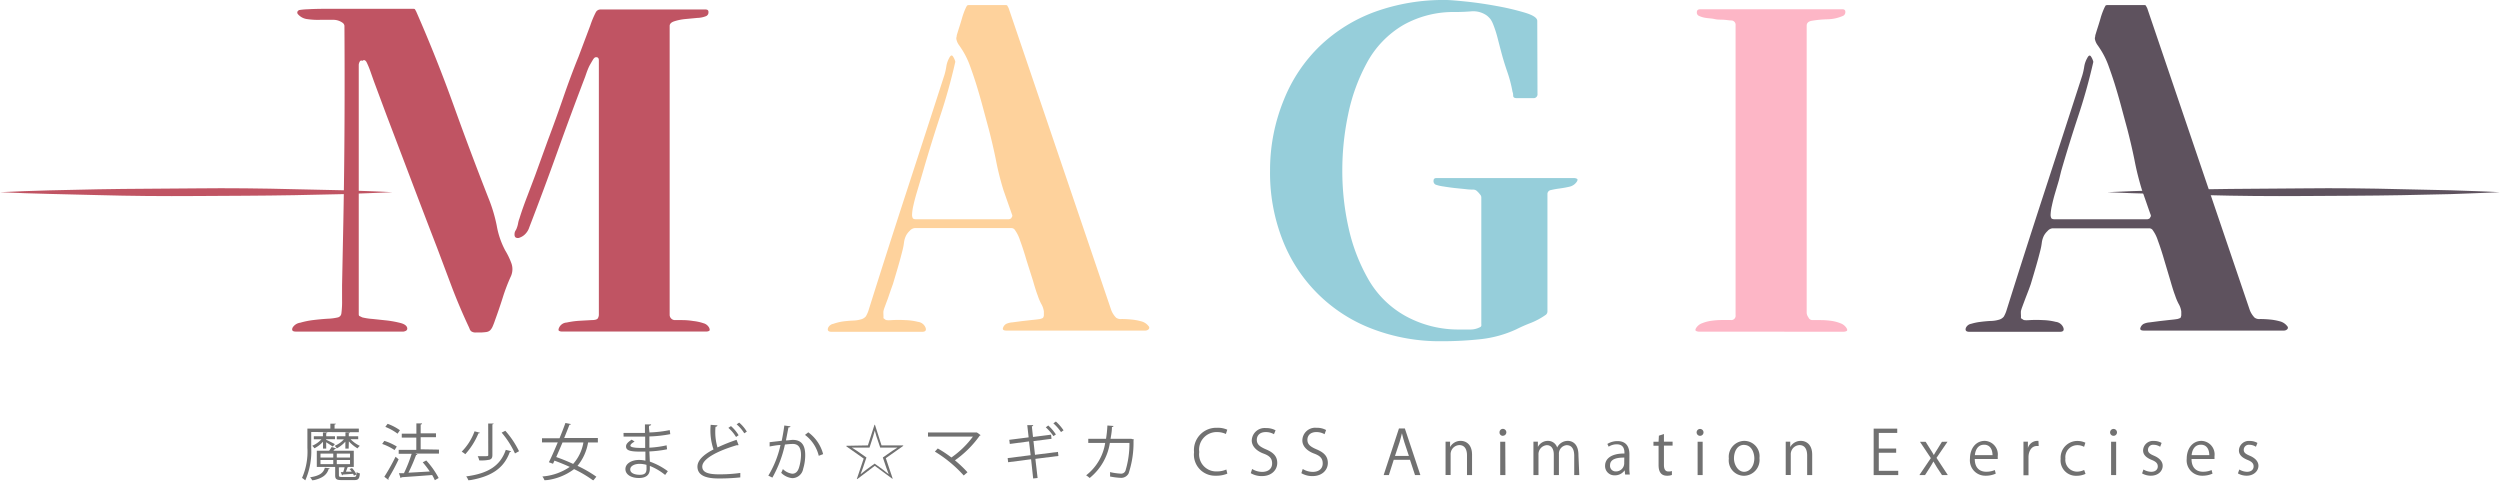 <svg xmlns="http://www.w3.org/2000/svg" viewBox="0 0 326.62 62.79"><defs><style>.cls-1{fill:#c05463}.cls-2{fill:#fed29c}.cls-3{fill:#96ceda}.cls-4{fill:#fdb6c6}.cls-5{fill:#5e525e}.cls-6{opacity:.8}.cls-7{fill:#4d4d4d}</style></defs><title>logo_3</title><g id="图层_2" data-name="图层 2"><g id="图层_1-2" data-name="图层 1"><g><g><path d="M47.34,7.95a.23.23,0,0,0-.35.12.93.93,0,0,0-.12.41V40.95c0,.19,0,.31.12.35l.35.17a8.1,8.1,0,0,0,1.33.2l1.88.2a13.6,13.6,0,0,1,1.74.32q.78.2.9.61t-.46.52H38.64q-.64,0-.41-.52a1.39,1.39,0,0,1,1-.64,10.77,10.77,0,0,1,1.74-.35q1-.12,1.86-.17a6.74,6.74,0,0,0,1.31-.17.6.6,0,0,0,.46-.52,11.72,11.72,0,0,0,.09-1.83q0-.9,0-1.83l.17-8.47q.12-6.38.15-12.73T45,3.36A.56.56,0,0,0,44.79,3a2.06,2.06,0,0,0-1.3-.41l-1.65,0a9.51,9.51,0,0,1-1.68-.09,1.91,1.91,0,0,1-1.28-.7q-.12-.29.12-.41V1.33a8.08,8.08,0,0,1,1.22-.12q1-.06,2.52-.06H46q1.74,0,3.33,0l2.81,0h1.74c.19,0,.31,0,.35.09s.1.16.17.32q2.67,6.09,4.9,12.3t4.67,12.41a20.2,20.2,0,0,1,.93,3.22A10.82,10.82,0,0,0,66,32.71a9.46,9.46,0,0,1,.78,1.6,2.28,2.28,0,0,1,0,1.71,24.2,24.2,0,0,0-1.1,2.87q-.47,1.48-1,2.93a8.87,8.87,0,0,1-.32.84,1.67,1.67,0,0,1-.32.49.93.93,0,0,1-.52.23,6.34,6.34,0,0,1-1,.06h-.38a.89.89,0,0,1-.38-.06.61.61,0,0,1-.38-.35,5,5,0,0,0-.2-.46q-1.16-2.49-2.12-5l-1.94-5.16q-1.68-4.35-3.33-8.7T50.48,15l-1.62-4.35q-.23-.64-.46-1.3a10.62,10.62,0,0,0-.52-1.25C47.71,7.83,47.54,7.79,47.34,7.95ZM69.15,29.7a2.19,2.19,0,0,1-.52.87,1.82,1.82,0,0,1-.7.46.59.59,0,0,1-.55,0c-.14-.1-.18-.28-.15-.55a.84.84,0,0,1,.12-.35,1.36,1.36,0,0,0,.17-.35,3.22,3.22,0,0,0,.17-.61,3.12,3.12,0,0,1,.17-.61q.23-.75.49-1.48t.55-1.48l1-2.64,1.68-4.64q1-2.64,2-5.54t2-5.36l1.54-4.09a11.79,11.79,0,0,1,.73-1.74.68.68,0,0,1,.58-.35H92.18q.41,0,.38.38a.52.52,0,0,1-.32.49,3.23,3.23,0,0,1-1.13.23l-1.59.15a6.84,6.84,0,0,0-1.42.29q-.61.2-.61.61V41.18a.7.7,0,0,0,.64.64l1,0q.7,0,1.45.12a6.23,6.23,0,0,1,1.33.29,1.18,1.18,0,0,1,.75.61q.12.29,0,.38a.7.7,0,0,1-.41.09H73.44a.7.7,0,0,1-.41-.09q-.12-.09,0-.38a1.16,1.16,0,0,1,1-.7,11,11,0,0,1,1.65-.23l1.6-.09q.72,0,.84-.26a.94.94,0,0,0,.12-.41V7.89q0-.46-.41-.41-.17,0-.38.35T77,8.61c-.14.29-.25.57-.35.84l-.2.58Q74.55,15,72.81,19.86T69.15,29.7Z" class="cls-1"/><path d="M115.67,41.76q.11.12.87.06a15.93,15.93,0,0,1,1.68,0,7.83,7.83,0,0,1,1.71.23,1.21,1.21,0,0,1,1,.78q.17.52-.46.52H108.65c-.43,0-.58-.17-.46-.52a.92.92,0,0,1,.67-.52A7.08,7.08,0,0,1,110.1,42q.7-.09,1.36-.12a3.9,3.9,0,0,0,1-.15,1.23,1.23,0,0,0,.67-.41,4.15,4.15,0,0,0,.32-.7q2.44-7.77,4.93-15.4t5-15.4a8.22,8.22,0,0,0,.26-1.16A3.23,3.23,0,0,1,124,7.6q.29-.58.52-.2a2.15,2.15,0,0,1,.29.67,74.14,74.14,0,0,1-2,7.16q-1.16,3.51-2.2,7.1l-.35,1.19-.49,1.65q-.26.87-.44,1.68a6.37,6.37,0,0,0-.17,1.16,1,1,0,0,0,.09.49c.06.1.22.15.49.15h11.95a.63.63,0,0,0,.46-.17v-.06a.32.32,0,0,0,.06-.41l-.55-1.57-.55-1.57a36.12,36.12,0,0,1-1-4q-.41-2-.93-4-.41-1.51-.81-3t-.87-3q-.35-1.1-.75-2.2a10.59,10.59,0,0,0-1-2.09q-.29-.46-.49-.73a2,2,0,0,1-.32-.78c0,.08,0,0,0-.12a1.61,1.61,0,0,0,.06-.35l.23-.75q.23-.7.44-1.42a9.43,9.43,0,0,1,.49-1.36,3.4,3.4,0,0,1,.17-.32q.06-.09.35-.09h4.58c.19,0,.31,0,.35.09s.1.17.17.32l13.4,39.44a2.87,2.87,0,0,0,.64,1,1.06,1.06,0,0,0,.72.17q.55,0,1.22.06a7.41,7.41,0,0,1,1.3.23,1.77,1.77,0,0,1,1,.64.28.28,0,0,1,0,.41.63.63,0,0,1-.46.17h-18.1q-.58,0-.46-.35a.92.92,0,0,1,.41-.52,2.25,2.25,0,0,1,.78-.2l1.3-.17,1.33-.15q.64-.06,1-.12a1.79,1.79,0,0,0,.35-.12q.12-.06.17-.35v-.52a2.67,2.67,0,0,0-.35-1,6.9,6.9,0,0,1-.46-1.1q-.23-.58-.61-1.91L134.11,34q-.41-1.42-.84-2.58a4.79,4.79,0,0,0-.73-1.45.56.56,0,0,0-.41-.17H119.5a1,1,0,0,0-.64.35,2.49,2.49,0,0,0-.46.58,2.84,2.84,0,0,0-.29.93,7.89,7.89,0,0,1-.17.93q-.29,1.16-.61,2.26t-.67,2.26l-.26.72L116,39q-.23.61-.41,1.1a4.09,4.09,0,0,0-.17.55,3.6,3.6,0,0,0,0,.46,3.8,3.8,0,0,1,0,.46Z" class="cls-2"/><path d="M200.87,12.24a.51.51,0,0,1-.58.58h-2.15c-.27,0-.42-.09-.44-.26s0-.36-.09-.55a17,17,0,0,0-.7-2.67q-.46-1.33-.81-2.67-.23-.87-.46-1.77a14.43,14.43,0,0,0-.58-1.77,3.44,3.44,0,0,0-.32-.61,3,3,0,0,0-.49-.49,3.06,3.06,0,0,0-2-.55q-1.1.09-2.15.09a13.36,13.36,0,0,0-6.73,1.68,12.73,12.73,0,0,0-4.81,5,24.2,24.2,0,0,0-2.41,6.61,35.5,35.5,0,0,0-.78,7.45,33.87,33.87,0,0,0,.81,7.42,23.72,23.72,0,0,0,2.49,6.58,12.68,12.68,0,0,0,5,5,14.29,14.29,0,0,0,7,1.74l1.39,0a2.7,2.7,0,0,0,1.33-.32.26.26,0,0,0,.14-.17.93.93,0,0,0,0-.23V25.81a.56.56,0,0,0-.17-.41A2.9,2.9,0,0,0,193,25a.73.73,0,0,0-.52-.23c-.23,0-.58,0-1-.06L190,24.56q-.76-.09-1.42-.2a5.19,5.19,0,0,1-1-.23.5.5,0,0,1-.29-.52q0-.35.4-.35h17.92a.9.9,0,0,1,.4.09q.18.09,0,.38a1.55,1.55,0,0,1-1,.67c-.43.1-.85.17-1.28.23a10.42,10.42,0,0,0-1.1.2.52.52,0,0,0-.46.52V40.66a.57.57,0,0,1-.29.52,9.37,9.37,0,0,1-1.86,1q-1,.38-1.91.84a15,15,0,0,1-4.73,1.3,47,47,0,0,1-5,.26,24.64,24.64,0,0,1-9.11-1.62,20.27,20.27,0,0,1-11.69-11.57,24,24,0,0,1-1.65-9.08A24.19,24.19,0,0,1,167.75,13a20.18,20.18,0,0,1,4.7-7,20.68,20.68,0,0,1,7.22-4.47A26.32,26.32,0,0,1,188.92,0q.64,0,2.58.2t4,.58a33.41,33.41,0,0,1,3.71.87q1.62.49,1.63,1.07Z" class="cls-3"/><path d="M222,43.33a.9.9,0,0,1-.41-.09q-.17-.09,0-.38a1.55,1.55,0,0,1,.81-.64,5.13,5.13,0,0,1,1.25-.32,10.35,10.35,0,0,1,1.33-.09h1.13a.56.56,0,0,0,.64-.64V3.31a.57.57,0,0,0-.58-.64c-.27,0-.6-.07-1-.09s-.77,0-1.16-.09-.76-.09-1.13-.15a3.11,3.11,0,0,1-.9-.26.47.47,0,0,1-.29-.49q0-.38.46-.38h18.56q.4,0,.38.38a.52.52,0,0,1-.32.49,5.36,5.36,0,0,1-2,.44,14.22,14.22,0,0,0-2.09.2q-.64.12-.64.64V40.89a1.13,1.13,0,0,0,.23.58.56.56,0,0,0,.52.35h1.07a10.39,10.39,0,0,1,1.33.09,5.18,5.18,0,0,1,1.25.32,1.56,1.56,0,0,1,.81.64q.17.29,0,.38a.9.9,0,0,1-.41.09Z" class="cls-4"/><path d="M264.32,41.76q.12.12.87.06a15.92,15.92,0,0,1,1.68,0,7.83,7.83,0,0,1,1.71.23,1.21,1.21,0,0,1,1,.78q.17.52-.46.52H257.3q-.64,0-.46-.52a.92.92,0,0,1,.67-.52,7.1,7.1,0,0,1,1.25-.26q.7-.09,1.36-.12a3.88,3.88,0,0,0,1-.15,1.23,1.23,0,0,0,.67-.41,4.07,4.07,0,0,0,.32-.7q2.44-7.77,4.93-15.4t5-15.4a8.22,8.22,0,0,0,.26-1.16,3.26,3.26,0,0,1,.38-1.1q.29-.58.52-.2a2.14,2.14,0,0,1,.29.67,74,74,0,0,1-2,7.16q-1.16,3.51-2.2,7.1L269,23.52l-.49,1.65q-.26.87-.43,1.68a6.37,6.37,0,0,0-.17,1.16,1,1,0,0,0,.09.49c.06.1.22.15.49.15h11.95a.63.63,0,0,0,.46-.17v-.06a.32.32,0,0,0,.06-.41q-.29-.81-.55-1.57l-.55-1.57a36,36,0,0,1-1-4q-.41-2-.93-4-.41-1.51-.81-3t-.87-3q-.35-1.1-.75-2.2a10.64,10.64,0,0,0-1-2.09q-.29-.46-.49-.73a2,2,0,0,1-.32-.78c0,.08,0,0,0-.12a1.62,1.62,0,0,0,.06-.35l.23-.75q.23-.7.44-1.42a9.43,9.43,0,0,1,.49-1.36,3.34,3.34,0,0,1,.17-.32c0-.06.15-.09.35-.09h4.58c.19,0,.31,0,.35.09s.1.17.17.32l13.4,39.44a2.88,2.88,0,0,0,.64,1,1.07,1.07,0,0,0,.73.17q.55,0,1.22.06a7.4,7.4,0,0,1,1.3.23,1.77,1.77,0,0,1,1,.64.28.28,0,0,1,0,.41.63.63,0,0,1-.46.17H280.1q-.58,0-.46-.35a.92.92,0,0,1,.41-.52,2.25,2.25,0,0,1,.78-.2l1.3-.17,1.33-.15q.64-.06,1-.12a1.79,1.79,0,0,0,.35-.12c.08,0,.13-.15.17-.35v-.52a2.66,2.66,0,0,0-.35-1,6.85,6.85,0,0,1-.46-1.1q-.23-.58-.61-1.91L282.76,34q-.41-1.42-.84-2.58A4.78,4.78,0,0,0,281.2,30a.56.56,0,0,0-.41-.17H268.15a1,1,0,0,0-.64.35,2.51,2.51,0,0,0-.46.58,2.87,2.87,0,0,0-.29.93,7.88,7.88,0,0,1-.17.93q-.29,1.16-.61,2.26t-.67,2.26l-.26.72L264.61,39q-.23.61-.41,1.1a4,4,0,0,0-.17.55,3.52,3.52,0,0,0,0,.46,3.9,3.9,0,0,1,0,.46Z" class="cls-5"/></g><g class="cls-6"><path d="M40.66,56.44v2.05a9.4,9.4,0,0,1-.78,4.28,2.05,2.05,0,0,0-.42-.33,8.52,8.52,0,0,0,.7-3.94V56h3v-.65l.71,0c0,.06,0,.1-.16.11V56h3.17v.47Zm2.43,4.74a.19.19,0,0,1-.15.1c-.24.72-.74,1.21-2.14,1.5a1.47,1.47,0,0,0-.29-.42c1.26-.2,1.75-.58,1.93-1.25Zm-.47-2.57h-.42v-.9a4,4,0,0,1-1.12.86,1.62,1.62,0,0,0-.29-.33A3.53,3.53,0,0,0,42,57.39H41V57h1.19v-.5l.57,0c0,.06,0,.09-.14.1V57h1.15v.38H42.61v.07c.25.12,1,.48,1.14.58l-.28.32c-.15-.12-.55-.38-.86-.57Zm1.66,3.49c0,.18.07.22.47.22h1.46c.3,0,.36-.07.38-.64a1.5,1.5,0,0,0,.43.17c-.06.71-.21.88-.77.88H44.72c-.74,0-.93-.12-.93-.62V61H41.39V58.89H43a4.41,4.41,0,0,0,.33-.49l.59.18a.16.16,0,0,1-.15.06l-.22.25h2.67V61h-.7a.15.15,0,0,1-.14.06c0,.15-.12.37-.19.56l.76,0a3.09,3.09,0,0,0-.28-.34l.32-.12a2.8,2.8,0,0,1,.58.84,1.64,1.64,0,0,0-.33.14,1.54,1.54,0,0,0-.11-.24l-1.34.1a.11.11,0,0,1-.1.1l-.17-.42h.32c.06-.19.14-.43.18-.63h-.62a.22.22,0,0,1-.13,0Zm-2.41-2.84v.52h1.67v-.52Zm0,.84v.54h1.67v-.54Zm3.68-1.49h-.43v-.91a4.21,4.21,0,0,1-1.11.88,1.91,1.91,0,0,0-.29-.33,3.44,3.44,0,0,0,1.21-.85H44V57h1.13v-.5l.58,0c0,.06,0,.09-.14.1V57H46.8v.38h-1a4.13,4.13,0,0,0,1.21.87,1.72,1.72,0,0,0-.3.33,4.73,4.73,0,0,1-1.13-.92Zm.18,1.17v-.52H44v.52Zm0,.86v-.54H44v.54Z" class="cls-7"/><path d="M50.21,57.6a6.88,6.88,0,0,1,1.63.74l-.29.46A6.94,6.94,0,0,0,49.93,58Zm0,4.69a26.71,26.71,0,0,0,1.47-2.62l.4.34a25.58,25.58,0,0,1-1.33,2.48.24.24,0,0,1,0,.11.14.14,0,0,1,0,.1Zm.43-6.92a6.56,6.56,0,0,1,1.61.84l-.31.45a6.79,6.79,0,0,0-1.6-.89Zm6.71,3.37v.52H54.25l.29.1a.22.22,0,0,1-.18.09,23.76,23.76,0,0,1-1,2.31l2.79-.16a12.77,12.77,0,0,0-.92-1.2l.46-.24a10.84,10.84,0,0,1,1.62,2.29l-.5.29a5.65,5.65,0,0,0-.35-.68c-1.47.12-3,.22-4,.29a.14.14,0,0,1-.12.11l-.22-.64.66,0a19,19,0,0,0,1-2.53H52.09v-.52h2.3V57.17H52.49v-.51H54.4V55.32l.74,0c0,.08-.08.14-.18.15v1.14h2v.51h-2v1.58Z" class="cls-7"/><path d="M62.69,56.53c0,.06-.08.09-.18.08a9.42,9.42,0,0,1-1.72,2.73,2.89,2.89,0,0,0-.47-.33A7.39,7.39,0,0,0,62,56.35Zm4.09,2.42c0,.06-.07.08-.17.09-.77,2.13-2.39,3.25-5.41,3.73a2.09,2.09,0,0,0-.29-.53c2.9-.38,4.47-1.41,5.17-3.47Zm-3-3.62.71,0c0,.06-.06.1-.16.11v4c0,.35-.09.51-.34.61a5.19,5.19,0,0,1-1.38.1,1.92,1.92,0,0,0-.2-.55l.86,0c.48,0,.52,0,.52-.18Zm3.5,3.91a11.81,11.81,0,0,0-1.74-2.72l.48-.24a11.79,11.79,0,0,1,1.79,2.67Z" class="cls-7"/><path d="M78.11,57.81H76.83a6.4,6.4,0,0,1-1.38,3.05,16.06,16.06,0,0,1,2.46,1.42l-.4.5A15.32,15.32,0,0,0,75,61.29a7.49,7.49,0,0,1-3.86,1.47,1.9,1.9,0,0,0-.28-.51A7.3,7.3,0,0,0,74.44,61c-.66-.3-1.34-.58-2-.82l-.19.41-.54-.2c.34-.67.75-1.62,1.16-2.59H70.81v-.54h2.29c.28-.69.55-1.37.77-2l.71.14c0,.06-.07.09-.18.09-.2.52-.44,1.12-.69,1.73h4.4Zm-4.62,0c-.28.66-.56,1.32-.82,1.9.71.25,1.48.56,2.21.9a5.6,5.6,0,0,0,1.34-2.8Z" class="cls-7"/><path d="M81.46,56.56c.5,0,1.16,0,1.7,0l1.1,0c0-.38,0-.83,0-1.11l.81,0c0,.1-.08.14-.22.17s0,.74,0,.88a15.72,15.72,0,0,0,2.65-.31l.07.53a16.38,16.38,0,0,1-2.73.3c0,.48,0,1,0,1.47a13.41,13.41,0,0,0,2.25-.31l.06.52a15.15,15.15,0,0,1-2.31.28l.06,1.33a8.89,8.89,0,0,1,2.35,1.25l-.35.49a7.78,7.78,0,0,0-2-1.18c0,.13,0,.27,0,.38,0,.76-.46,1.2-1.43,1.2s-1.76-.42-1.76-1.17.87-1.19,1.77-1.19a3.5,3.5,0,0,1,.84.1c0-.34,0-.76,0-1.19l-.78,0c-1.37,0-1.75-.22-1.75-.68,0-.3.23-.55.74-.88l.38.25c-.36.2-.55.38-.55.54s.38.29,1.39.29h.54l0-1.48c-.34,0-.74,0-1.1,0-.51,0-1.24,0-1.72,0Zm3,4.17a3.36,3.36,0,0,0-.9-.13c-.61,0-1.22.25-1.22.73s.56.7,1.26.7.87-.28.87-.84Z" class="cls-7"/><path d="M96.5,58.16h-.06a.31.31,0,0,1-.17,0c-2.37.7-4.53,1.74-4.52,2.81,0,.77.85,1,2.14,1a19.17,19.17,0,0,0,2.83-.18l0,.58a25.88,25.88,0,0,1-2.86.14c-1.58,0-2.73-.37-2.74-1.54,0-.86.85-1.61,2.1-2.25a7.71,7.71,0,0,1-.37-3.22l.88.07c0,.1-.09.17-.25.19a7.12,7.12,0,0,0,.26,2.7,22.51,22.51,0,0,1,2.49-1Zm-1-2.49a5,5,0,0,1,1,1.19l-.34.23a4.87,4.87,0,0,0-1-1.19Zm1.07-.46a4.82,4.82,0,0,1,1,1.18l-.33.22a5,5,0,0,0-1-1.17Z" class="cls-7"/><path d="M103.27,55.7c0,.1-.11.14-.26.14-.09.45-.23,1.22-.33,1.7.36,0,.69-.07.89-.07,1.22,0,1.63.79,1.63,2a6.23,6.23,0,0,1-.27,1.79,1.46,1.46,0,0,1-1.42,1.21,2.37,2.37,0,0,1-1.45-.7,3,3,0,0,0,.22-.49,2.14,2.14,0,0,0,1.22.61c.46,0,.73-.29.89-.8a6,6,0,0,0,.26-1.64c0-.91-.3-1.46-1.1-1.45a9.12,9.12,0,0,0-1,.08,15.34,15.34,0,0,1-1.64,4.32l-.53-.26a13.07,13.07,0,0,0,1.59-4c-.41,0-1,.12-1.42.19l0-.56,1.58-.18c.12-.58.25-1.3.34-2Zm3.7,3.85a4.8,4.8,0,0,0-1.8-2.73l.43-.34a5.12,5.12,0,0,1,1.94,2.85Z" class="cls-7"/><path d="M113.39,58.19l.86-2.69h.06l.86,2.69H118v.07l-2.27,1.6.9,2.68-.06,0-2.28-1.68L112,62.59l-.06,0,.9-2.68-2.27-1.6v-.07Zm.21.29h-1.54l-.77,0v0l.68.43,1.23.86-.46,1.36-.31.83h0l.7-.56,1.14-.83,1.14.83.7.56h0l-.31-.83-.46-1.36,1.23-.86.68-.43v0l-.78,0H115L114.5,57l-.21-.75h0l-.21.75Z" class="cls-7"/><path d="M128.11,56.85a.19.19,0,0,1-.12.08,13.41,13.41,0,0,1-3.23,3.21,15.66,15.66,0,0,1,1.64,1.56l-.49.42A16.79,16.79,0,0,0,122.14,59l.38-.41a16.09,16.09,0,0,1,1.78,1.18,12,12,0,0,0,2.81-2.73h-5.87v-.54h6.29l.1,0Z" class="cls-7"/><path d="M135.27,59.95l.29,2.5-.58.06L134.71,60l-3,.39-.06-.54,3-.38-.21-1.8-2.51.33-.07-.54,2.53-.32-.18-1.6.78,0c0,.07-.06.14-.18.17l.15,1.38,2.36-.3.06.54-2.36.3.2,1.79,3-.38.06.53Zm1.68-4.36a5.81,5.81,0,0,1,1,1.17l-.32.22a6.33,6.33,0,0,0-1-1.15Zm1-.52a6.34,6.34,0,0,1,1,1.15l-.33.23a6.13,6.13,0,0,0-1-1.14Z" class="cls-7"/><path d="M148.16,57.43a.27.27,0,0,1-.07.1,12.75,12.75,0,0,1-.64,4.32,1.09,1.09,0,0,1-1,.58,8.45,8.45,0,0,1-1.43-.18,2.72,2.72,0,0,0,0-.57,8.38,8.38,0,0,0,1.4.2.6.6,0,0,0,.62-.38,12.21,12.21,0,0,0,.52-3.63h-2.56a7.31,7.31,0,0,1-2.64,4.58,2.73,2.73,0,0,0-.46-.35,6.62,6.62,0,0,0,2.49-4.23h-2.21v-.54h2.32a15.65,15.65,0,0,0,.18-1.74l.79.06c0,.09-.08.14-.2.14,0,.58-.09,1-.18,1.54h2.59l.13,0Z" class="cls-7"/><path d="M160.35,61.88a3.74,3.74,0,0,1-1.52.27A2.75,2.75,0,0,1,156,59.08a2.91,2.91,0,0,1,3-3.19,3,3,0,0,1,1.34.25l-.18.56a2.65,2.65,0,0,0-1.15-.25,2.29,2.29,0,0,0-2.33,2.61A2.23,2.23,0,0,0,159,61.59a3,3,0,0,0,1.22-.25Z" class="cls-7"/><path d="M166.44,56.73a2.06,2.06,0,0,0-1.07-.28c-.85,0-1.17.52-1.17,1,0,.6.37.9,1.18,1.25,1,.42,1.49.92,1.49,1.79s-.7,1.71-2,1.71a2.8,2.8,0,0,1-1.46-.38l.18-.55a2.48,2.48,0,0,0,1.31.38c.82,0,1.3-.44,1.3-1.1s-.33-1-1.12-1.29-1.54-.88-1.54-1.72a1.68,1.68,0,0,1,1.86-1.61,2.47,2.47,0,0,1,1.25.29Z" class="cls-7"/><path d="M173.05,56.73a2.06,2.06,0,0,0-1.07-.28c-.85,0-1.17.52-1.17,1,0,.6.37.9,1.18,1.25,1,.42,1.49.92,1.49,1.79s-.7,1.71-2,1.71a2.8,2.8,0,0,1-1.46-.38l.18-.55a2.49,2.49,0,0,0,1.31.38c.82,0,1.3-.44,1.3-1.1s-.33-1-1.12-1.29-1.54-.88-1.54-1.72A1.68,1.68,0,0,1,172,55.89a2.47,2.47,0,0,1,1.25.29Z" class="cls-7"/><path d="M185.57,62.07h-.7l-.66-2h-2.12l-.64,2h-.68l2-6.09h.77Zm-1.5-2.5-.6-1.81c-.13-.42-.23-.8-.31-1.16h0c-.08.37-.19.75-.3,1.14l-.61,1.83Z" class="cls-7"/><path d="M192.32,62.07h-.66V59.49c0-.71-.26-1.34-1-1.34a1.19,1.19,0,0,0-1.14,1.24v2.67h-.66V58.83c0-.45,0-.78,0-1.13h.59l0,.71h0a1.56,1.56,0,0,1,1.4-.81c.54,0,1.47.33,1.47,1.81Z" class="cls-7"/><path d="M196.34,56.94a.43.43,0,0,1-.43-.46.44.44,0,0,1,.44-.45.45.45,0,0,1,0,.9Zm.34,5.13H196V57.71h.66Z" class="cls-7"/><path d="M206.33,62.07h-.66V59.55c0-.85-.3-1.39-1-1.39a1.11,1.11,0,0,0-1,1.17v2.74H203V59.38c0-.7-.3-1.22-.91-1.22A1.18,1.18,0,0,0,201,59.4v2.67h-.66V58.83c0-.45,0-.77,0-1.13h.58l0,.7h0a1.45,1.45,0,0,1,1.33-.8,1.24,1.24,0,0,1,1.19.87h0a1.53,1.53,0,0,1,1.4-.87c.54,0,1.38.34,1.38,1.84Z" class="cls-7"/><path d="M212.87,61a6,6,0,0,0,.06,1h-.61l-.06-.56h0a1.52,1.52,0,0,1-1.29.66,1.21,1.21,0,0,1-1.27-1.24c0-1,.91-1.62,2.53-1.61,0-.37,0-1.2-1-1.2a1.88,1.88,0,0,0-1.06.31L210,58a2.48,2.48,0,0,1,1.33-.37c1.23,0,1.55.87,1.55,1.73Zm-.66-1.22c-.82,0-1.86.12-1.86,1a.73.73,0,0,0,.75.81,1.07,1.07,0,0,0,1.1-1Z" class="cls-7"/><path d="M216.73,56.92l.66-.22v1h1.13v.52h-1.13v2.52c0,.55.17.86.59.86a1.29,1.29,0,0,0,.45-.06l0,.51a1.68,1.68,0,0,1-.65.1c-1.06,0-1.09-1-1.09-1.42v-2.5h-.67v-.52h.67Z" class="cls-7"/><path d="M222.11,56.94a.45.45,0,0,1,0-.9.45.45,0,0,1,0,.9Zm.34,5.13h-.66V57.71h.66Z" class="cls-7"/><path d="M229.87,59.85a2.07,2.07,0,0,1-2,2.31,2,2,0,0,1-2-2.25,2.07,2.07,0,0,1,2-2.31A2,2,0,0,1,229.87,59.85Zm-2-1.73c-.94,0-1.33.93-1.33,1.77s.54,1.75,1.32,1.75,1.34-.78,1.34-1.77C229.19,59.1,228.81,58.13,227.86,58.13Z" class="cls-7"/><path d="M236.76,62.07h-.66V59.49c0-.71-.26-1.34-1-1.34a1.19,1.19,0,0,0-1.14,1.24v2.67h-.66V58.83c0-.45,0-.78,0-1.13h.59l0,.71h0a1.56,1.56,0,0,1,1.4-.81c.54,0,1.47.33,1.47,1.81Z" class="cls-7"/><path d="M248,62.07h-3.21V56h3.08v.56h-2.41V58.6h2.27v.55h-2.27v2.36H248Z" class="cls-7"/><path d="M254.44,57.71,253,59.82l1.48,2.25h-.76l-.66-1-.46-.78h0c-.14.27-.3.51-.46.78l-.64,1h-.74l1.5-2.22-1.42-2.13h.74l.63,1c.16.25.3.47.44.73h0c.14-.26.29-.5.44-.73l.62-1Z" class="cls-7"/><path d="M260.74,61.88a3.18,3.18,0,0,1-1.37.27,2,2,0,0,1-2-2.2c0-1.37.77-2.35,1.94-2.35a1.77,1.77,0,0,1,1.69,2c0,.15,0,.26,0,.37h-3c0,1.21.7,1.66,1.48,1.66a2.75,2.75,0,0,0,1.14-.22Zm-.42-2.42c0-.59-.24-1.36-1.1-1.36s-1.15.76-1.21,1.36Z" class="cls-7"/><path d="M266.35,58.27l-.24,0c-.72,0-1.09.71-1.09,1.45v2.37h-.66V59c0-.46,0-.89,0-1.3h.58l0,.84h0a1.3,1.3,0,0,1,1.18-.94l.2,0Z" class="cls-7"/><path d="M272.47,61.91a2.78,2.78,0,0,1-1.18.25,2,2,0,0,1-2.07-2.22,2.18,2.18,0,0,1,2.23-2.33,2.4,2.4,0,0,1,1,.23l-.17.54a1.77,1.77,0,0,0-.9-.22,1.57,1.57,0,0,0-1.54,1.74,1.54,1.54,0,0,0,1.51,1.72,2.19,2.19,0,0,0,.94-.22Z" class="cls-7"/><path d="M276.13,56.94a.45.45,0,0,1,0-.9.45.45,0,0,1,0,.9Zm.34,5.13h-.66V57.71h.66Z" class="cls-7"/><path d="M282.22,58.37a1.56,1.56,0,0,0-.85-.26.66.66,0,0,0-.74.65c0,.38.25.55.81.79s1.11.66,1.11,1.31S282,62.15,281,62.15a2.31,2.31,0,0,1-1.14-.3l.18-.51a2.08,2.08,0,0,0,1,.3c.58,0,.87-.31.87-.7s-.23-.63-.81-.86c-.74-.3-1.11-.7-1.11-1.23a1.29,1.29,0,0,1,1.42-1.24,1.93,1.93,0,0,1,1,.26Z" class="cls-7"/><path d="M289.06,61.88a3.18,3.18,0,0,1-1.37.27,2,2,0,0,1-2-2.2c0-1.37.77-2.35,1.94-2.35a1.77,1.77,0,0,1,1.69,2c0,.15,0,.26,0,.37h-3c0,1.21.7,1.66,1.48,1.66a2.75,2.75,0,0,0,1.14-.22Zm-.42-2.42c0-.59-.24-1.36-1.1-1.36s-1.15.76-1.21,1.36Z" class="cls-7"/><path d="M294.73,58.37a1.57,1.57,0,0,0-.85-.26.66.66,0,0,0-.74.65c0,.38.25.55.81.79s1.11.66,1.11,1.31-.59,1.29-1.54,1.29a2.31,2.31,0,0,1-1.14-.3l.18-.51a2.08,2.08,0,0,0,1,.3c.58,0,.87-.31.87-.7s-.23-.63-.81-.86c-.74-.3-1.11-.7-1.11-1.23a1.29,1.29,0,0,1,1.42-1.24,1.93,1.93,0,0,1,1,.26Z" class="cls-7"/></g><path d="M0,25.11c4.27-.21,8.55-.3,12.82-.38s8.55-.07,12.82-.12,8.55,0,12.82.11l6.41.14c2.14.08,4.27.13,6.41.25-2.14.11-4.27.16-6.41.25l-6.41.14c-4.27.08-8.55.08-12.82.11s-8.55,0-12.82-.12S4.27,25.32,0,25.11Z" class="cls-1"/><path d="M275.32,25.11c4.27-.21,8.55-.3,12.82-.38s8.55-.07,12.82-.12,8.55,0,12.82.11l6.41.14c2.14.08,4.27.13,6.41.25-2.14.11-4.27.16-6.41.25l-6.41.14c-4.27.08-8.55.08-12.82.11s-8.55,0-12.82-.12S279.6,25.32,275.32,25.11Z" class="cls-5"/></g></g></g></svg>